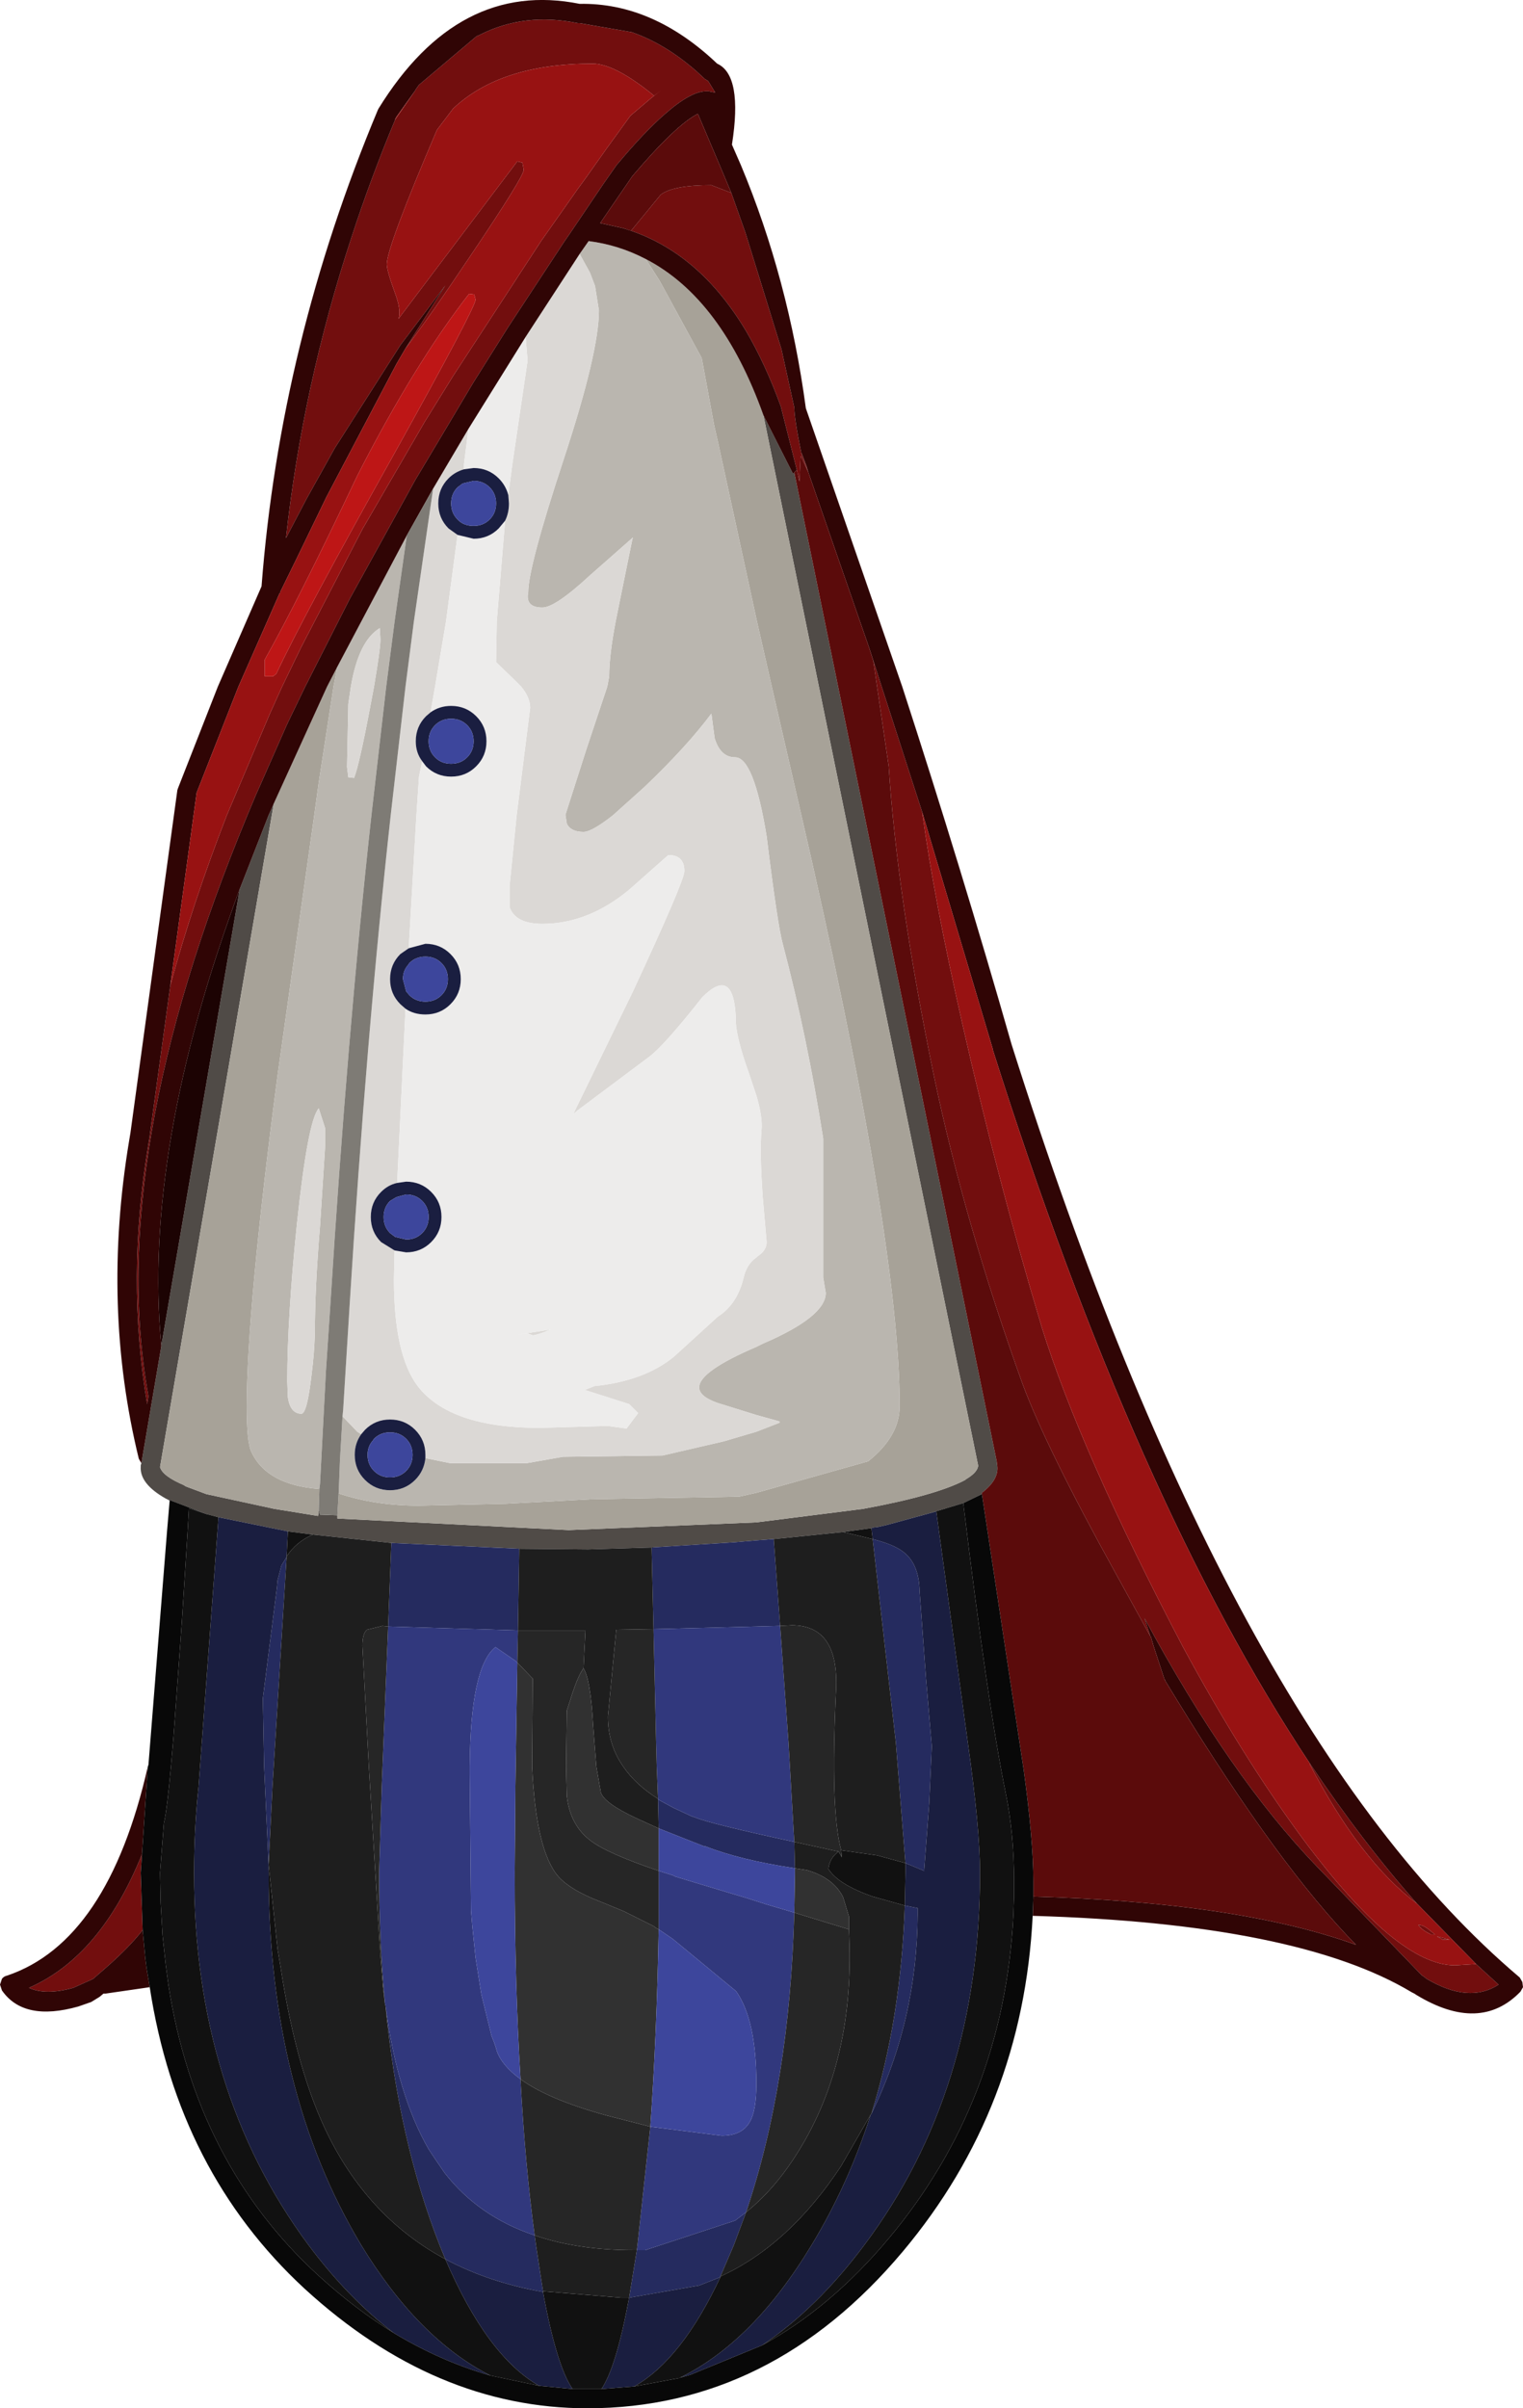 <?xml version="1.0" encoding="UTF-8" standalone="no"?>
<svg xmlns:ffdec="https://www.free-decompiler.com/flash" xmlns:xlink="http://www.w3.org/1999/xlink" ffdec:objectType="shape" height="187.3px" width="118.5px" xmlns="http://www.w3.org/2000/svg">
  <g transform="matrix(1.0, 0.0, 0.0, 1.0, 40.0, 149.7)">
    <path d="M-29.0 -35.9 L-27.45 -45.0 -27.45 -45.05 -21.35 -80.55 -19.1 -86.3 -18.7 -87.2 -27.55 -35.6 Q-27.35 -34.9 -25.7 -34.2 L-25.55 -34.1 -23.95 -33.5 -18.65 -32.35 -15.25 -31.8 -15.2 -32.25 -15.1 -31.9 -13.75 -31.85 -13.75 -31.6 4.25 -30.7 18.85 -31.3 27.15 -32.35 Q32.85 -33.4 35.1 -34.6 L35.15 -34.65 Q36.0 -35.15 36.1 -35.65 L36.1 -35.75 19.4 -117.4 21.7 -112.85 21.8 -112.95 37.55 -36.05 37.6 -35.65 Q37.7 -34.6 36.4 -33.6 L36.4 -33.5 34.95 -32.8 32.3 -32.0 29.0 -31.1 28.35 -30.95 27.95 -30.9 27.8 -30.85 25.6 -30.55 20.2 -30.0 18.85 -29.9 17.1 -29.75 10.7 -29.35 5.75 -29.2 0.4 -29.25 -9.55 -29.7 -15.65 -30.35 -17.6 -30.6 -23.0 -31.7 -23.95 -31.95 -27.1 -33.15 Q-29.15 -34.3 -29.05 -35.65 L-29.05 -35.75 -29.0 -35.9" fill="#504b47" fill-rule="evenodd" stroke="none"/>
    <path d="M-18.7 -87.2 L-14.55 -96.3 -13.75 -97.85 -14.05 -96.3 -15.2 -88.85 -15.55 -86.3 -18.4 -66.1 Q-20.8 -47.85 -20.8 -40.3 -20.8 -37.55 -20.45 -36.8 -19.25 -34.2 -15.15 -33.9 L-15.2 -32.25 -15.25 -31.8 -18.65 -32.35 -23.95 -33.5 -25.55 -34.1 -25.7 -34.2 Q-27.35 -34.9 -27.55 -35.6 L-18.7 -87.2 M10.25 -129.55 Q16.15 -126.5 19.4 -117.4 L36.1 -35.75 36.1 -35.65 Q36.0 -35.15 35.15 -34.65 L35.1 -34.6 Q32.85 -33.4 27.15 -32.35 L18.85 -31.3 4.25 -30.7 -13.75 -31.6 -13.75 -31.85 -13.65 -33.55 Q-10.8 -32.6 -7.4 -32.6 L-0.65 -32.75 6.0 -33.1 17.5 -33.3 18.85 -33.6 27.55 -36.05 Q30.0 -38.0 30.0 -40.35 30.0 -53.3 22.2 -86.95 L20.05 -96.3 18.9 -101.35 15.9 -115.15 15.55 -116.7 14.6 -121.85 11.55 -127.45 11.3 -127.9 10.25 -129.55" fill="#a7a298" fill-rule="evenodd" stroke="none"/>
    <path d="M-13.75 -97.85 L-8.35 -108.05 -9.3 -101.35 -9.95 -96.3 -11.1 -86.3 Q-13.0 -69.05 -14.3 -48.15 L-14.65 -42.9 -14.65 -42.85 -15.1 -34.3 -15.15 -33.9 Q-19.25 -34.2 -20.45 -36.8 -20.8 -37.55 -20.8 -40.3 -20.8 -47.85 -18.4 -66.1 L-15.55 -86.3 -15.2 -88.85 -14.05 -96.3 -13.75 -97.85 M5.1 -129.95 L5.8 -130.95 Q8.15 -130.65 10.25 -129.55 L11.3 -127.9 11.55 -127.45 14.6 -121.85 15.55 -116.7 15.9 -115.15 18.9 -101.35 20.05 -96.3 22.2 -86.95 Q30.0 -53.3 30.0 -40.35 30.0 -38.0 27.55 -36.05 L18.85 -33.6 17.5 -33.3 6.0 -33.1 -0.65 -32.75 -7.4 -32.6 Q-10.8 -32.6 -13.65 -33.55 L-13.55 -36.1 -13.35 -39.55 -12.2 -38.35 -11.9 -38.15 Q-12.4 -37.45 -12.4 -36.55 -12.4 -35.4 -11.6 -34.6 -10.8 -33.8 -9.65 -33.8 -8.5 -33.8 -7.7 -34.6 -7.0 -35.3 -6.9 -36.3 L-4.95 -35.9 0.95 -35.9 3.8 -36.4 11.55 -36.5 16.3 -37.6 18.85 -38.35 20.65 -39.05 20.65 -39.15 18.85 -39.65 15.8 -40.6 Q14.4 -41.1 14.4 -41.8 14.4 -43.05 18.85 -44.95 L19.35 -45.2 Q24.25 -47.3 24.25 -49.15 L24.05 -50.35 24.05 -61.15 Q22.8 -69.1 20.9 -76.3 20.5 -77.75 19.65 -84.65 18.65 -90.8 17.2 -90.8 16.05 -90.8 15.6 -92.3 L15.35 -94.2 Q13.45 -91.65 10.15 -88.5 L7.7 -86.3 Q6.05 -85.0 5.4 -85.0 4.4 -85.0 4.1 -85.65 L4.0 -86.3 4.0 -86.35 5.6 -91.35 7.25 -96.3 7.4 -97.1 Q7.4 -98.75 7.9 -101.35 L8.1 -102.35 9.2 -107.75 9.25 -107.9 5.9 -104.95 Q3.2 -102.45 2.2 -102.45 0.85 -102.45 1.1 -103.65 1.1 -105.6 3.85 -113.95 6.6 -122.3 6.6 -125.55 L6.3 -127.45 5.9 -128.5 5.1 -129.95 M-10.45 -100.85 Q-12.1 -99.85 -12.7 -96.3 L-12.9 -94.95 -13.0 -90.05 -12.9 -89.25 -12.45 -89.2 Q-12.05 -90.2 -11.2 -94.7 L-10.9 -96.3 Q-10.4 -99.25 -10.4 -99.95 L-10.45 -100.85 M-15.2 -63.5 Q-16.05 -62.55 -16.9 -54.5 -17.65 -47.2 -17.65 -42.25 L-17.6 -41.0 Q-17.4 -39.75 -16.55 -39.75 -16.1 -39.75 -15.75 -42.85 -15.55 -44.4 -15.5 -46.05 -15.5 -49.55 -15.1 -54.35 L-14.7 -60.6 -14.7 -61.95 -15.2 -63.5" fill="#bab6af" fill-rule="evenodd" stroke="none"/>
    <path d="M-6.3 -111.7 L-3.55 -116.35 -3.9 -113.6 -3.9 -113.2 Q-4.6 -113.0 -5.1 -112.5 -5.9 -111.7 -5.9 -110.55 -5.9 -109.4 -5.1 -108.6 L-4.4 -108.1 -5.3 -101.35 -6.15 -96.3 -6.5 -94.3 -6.85 -94.0 Q-7.65 -93.2 -7.65 -92.05 -7.65 -91.15 -7.15 -90.5 L-7.4 -89.3 -7.6 -86.3 -8.2 -75.95 -8.85 -75.5 Q-9.65 -74.7 -9.65 -73.55 -9.65 -72.4 -8.85 -71.6 L-8.45 -71.25 -9.1 -57.7 Q-9.8 -57.55 -10.35 -57.0 -11.15 -56.2 -11.15 -55.05 -11.15 -53.9 -10.35 -53.1 L-9.3 -52.45 -9.35 -50.2 Q-9.35 -44.35 -7.5 -41.9 -5.0 -38.65 2.0 -38.65 L7.3 -38.8 8.75 -38.6 9.65 -39.8 8.95 -40.5 5.5 -41.6 6.25 -41.9 Q10.15 -42.3 12.45 -44.2 L15.85 -47.3 Q17.35 -48.25 17.85 -50.3 18.1 -51.4 18.85 -51.9 L18.95 -52.0 Q19.65 -52.45 19.65 -53.1 L19.35 -56.55 Q19.1 -60.05 19.25 -61.8 19.35 -62.8 18.85 -64.5 L18.3 -66.15 Q17.2 -69.2 17.25 -70.5 17.1 -74.6 14.65 -72.15 11.65 -68.35 10.5 -67.5 L4.95 -63.35 4.6 -63.05 9.25 -72.6 Q13.25 -81.2 13.25 -81.95 13.25 -83.2 12.0 -83.2 L8.95 -80.5 Q5.75 -77.85 2.2 -77.85 0.1 -77.85 -0.35 -79.15 L-0.35 -80.8 0.2 -86.3 1.25 -94.65 Q1.25 -95.45 0.55 -96.3 L-0.05 -96.9 -1.4 -98.2 -1.35 -101.35 -0.7 -109.2 Q-0.4 -109.8 -0.4 -110.55 L-0.45 -111.2 -0.15 -113.5 1.05 -121.65 0.9 -123.5 5.1 -129.95 5.9 -128.5 6.3 -127.45 6.6 -125.55 Q6.6 -122.3 3.85 -113.95 1.1 -105.6 1.1 -103.65 0.85 -102.45 2.2 -102.45 3.2 -102.45 5.9 -104.95 L9.25 -107.9 9.2 -107.75 8.1 -102.35 7.9 -101.35 Q7.4 -98.75 7.4 -97.1 L7.25 -96.3 5.6 -91.35 4.0 -86.35 4.0 -86.3 4.1 -85.65 Q4.4 -85.0 5.4 -85.0 6.05 -85.0 7.7 -86.3 L10.15 -88.5 Q13.45 -91.65 15.35 -94.2 L15.6 -92.3 Q16.05 -90.8 17.2 -90.8 18.65 -90.8 19.65 -84.65 20.5 -77.75 20.9 -76.3 22.8 -69.1 24.05 -61.15 L24.05 -50.35 24.25 -49.15 Q24.25 -47.3 19.35 -45.2 L18.85 -44.95 Q14.4 -43.05 14.4 -41.8 14.4 -41.1 15.8 -40.6 L18.85 -39.65 20.65 -39.15 20.65 -39.05 18.85 -38.35 16.3 -37.6 11.55 -36.5 3.8 -36.4 0.95 -35.9 -4.95 -35.9 -6.9 -36.3 -6.9 -36.55 Q-6.9 -37.7 -7.7 -38.5 -8.5 -39.3 -9.65 -39.3 -10.8 -39.3 -11.6 -38.5 L-11.9 -38.15 -12.2 -38.35 -13.35 -39.55 -13.3 -40.05 -12.8 -48.15 Q-11.5 -69.1 -9.6 -86.3 L-8.45 -96.3 -7.8 -101.35 -6.3 -111.7 M1.45 -45.85 L1.05 -46.0 0.3 -45.9 2.85 -46.3 Q1.75 -45.85 1.45 -45.85 M-10.45 -100.85 L-10.4 -99.95 Q-10.4 -99.25 -10.9 -96.3 L-11.2 -94.7 Q-12.05 -90.2 -12.45 -89.2 L-12.9 -89.25 -13.0 -90.05 -12.9 -94.95 -12.7 -96.3 Q-12.1 -99.85 -10.45 -100.85 M-15.2 -63.5 L-14.7 -61.95 -14.7 -60.6 -15.1 -54.35 Q-15.5 -49.55 -15.5 -46.05 -15.55 -44.4 -15.75 -42.85 -16.1 -39.75 -16.55 -39.75 -17.4 -39.75 -17.6 -41.0 L-17.65 -42.25 Q-17.65 -47.2 -16.9 -54.5 -16.05 -62.55 -15.2 -63.5" fill="#dbd8d5" fill-rule="evenodd" stroke="none"/>
    <path d="M-3.55 -116.35 L0.9 -123.5 1.05 -121.65 -0.15 -113.5 -0.45 -111.2 Q-0.65 -111.95 -1.2 -112.5 -2.0 -113.3 -3.15 -113.3 L-3.9 -113.2 -3.9 -113.6 -3.55 -116.35 M-0.7 -109.2 L-1.35 -101.35 -1.4 -98.2 -0.05 -96.9 0.55 -96.3 Q1.25 -95.45 1.25 -94.65 L0.2 -86.3 -0.35 -80.8 -0.35 -79.15 Q0.1 -77.85 2.2 -77.85 5.75 -77.85 8.95 -80.5 L12.0 -83.2 Q13.25 -83.2 13.25 -81.95 13.25 -81.2 9.25 -72.6 L4.6 -63.05 4.95 -63.35 10.5 -67.5 Q11.65 -68.35 14.65 -72.15 17.1 -74.6 17.25 -70.5 17.2 -69.2 18.3 -66.15 L18.85 -64.5 Q19.35 -62.8 19.25 -61.8 19.1 -60.05 19.35 -56.55 L19.65 -53.1 Q19.65 -52.45 18.95 -52.0 L18.85 -51.9 Q18.1 -51.4 17.85 -50.3 17.35 -48.25 15.85 -47.3 L12.45 -44.2 Q10.15 -42.3 6.25 -41.9 L5.5 -41.6 8.95 -40.5 9.65 -39.8 8.75 -38.6 7.3 -38.8 2.0 -38.65 Q-5.0 -38.65 -7.5 -41.9 -9.35 -44.35 -9.35 -50.2 L-9.3 -52.45 -8.4 -52.3 Q-7.25 -52.3 -6.45 -53.1 -5.65 -53.9 -5.65 -55.05 -5.65 -56.2 -6.45 -57.0 -7.25 -57.8 -8.4 -57.8 L-9.1 -57.7 -8.45 -71.25 Q-7.8 -70.8 -6.9 -70.8 -5.75 -70.8 -4.95 -71.6 -4.15 -72.4 -4.15 -73.55 -4.15 -74.7 -4.95 -75.5 -5.75 -76.3 -6.9 -76.3 L-8.2 -75.95 -7.6 -86.3 -7.4 -89.3 -7.15 -90.5 -6.85 -90.1 Q-6.05 -89.3 -4.9 -89.3 -3.75 -89.3 -2.95 -90.1 -2.15 -90.9 -2.15 -92.05 -2.15 -93.2 -2.95 -94.0 -3.75 -94.8 -4.9 -94.8 -5.8 -94.8 -6.5 -94.3 L-6.15 -96.3 -5.3 -101.35 -4.4 -108.1 -3.15 -107.8 Q-2.0 -107.8 -1.2 -108.6 L-0.7 -109.2 M1.45 -45.85 Q1.75 -45.85 2.85 -46.3 L0.3 -45.9 1.05 -46.0 1.45 -45.85" fill="#edeceb" fill-rule="evenodd" stroke="none"/>
    <path d="M-7.7 -142.65 L-7.65 -142.75 -7.4 -143.1 -2.9 -146.9 -2.75 -146.95 -2.65 -147.0 Q0.8 -148.75 4.95 -147.9 L5.1 -147.9 9.15 -147.2 Q11.75 -146.3 14.2 -144.15 L14.85 -143.55 15.1 -143.4 15.65 -142.5 15.15 -142.6 15.0 -142.6 Q13.8 -142.65 11.7 -140.8 10.1 -139.4 8.05 -136.95 L8.0 -136.9 6.95 -135.4 4.35 -131.55 3.9 -130.9 -0.5 -124.2 -3.2 -119.9 -5.55 -115.95 -7.7 -112.35 -12.8 -103.1 -16.25 -96.3 -17.65 -93.4 -20.1 -87.85 -20.75 -86.3 Q-31.8 -59.65 -28.45 -41.1 L-28.55 -40.5 Q-30.2 -50.3 -28.45 -60.75 L-28.35 -61.35 -28.35 -61.4 -26.75 -73.05 Q-25.0 -79.5 -22.35 -86.3 L-19.0 -94.2 -18.05 -96.3 -16.6 -99.3 -11.8 -108.55 -6.95 -116.9 -4.75 -120.45 2.1 -130.95 4.95 -135.0 5.5 -135.75 7.2 -138.15 8.65 -140.15 9.05 -140.7 10.7 -142.1 11.4 -142.65 10.9 -142.25 10.4 -142.65 Q7.7 -144.75 6.1 -144.75 -1.05 -144.75 -4.75 -141.25 L-6.0 -139.6 Q-9.9 -130.5 -9.9 -129.15 -9.9 -128.65 -9.3 -127.0 -8.75 -125.55 -9.0 -124.9 L0.25 -137.15 0.65 -137.05 0.75 -136.5 Q0.75 -135.95 -3.4 -129.8 -6.65 -124.95 -8.45 -122.6 L-5.35 -127.5 -8.85 -122.85 -13.95 -114.85 -16.15 -110.9 -17.75 -107.85 Q-16.45 -119.7 -12.65 -131.25 -11.15 -135.85 -9.25 -140.4 L-7.7 -142.65 M22.0 -113.15 L20.75 -118.1 Q19.55 -121.4 18.05 -123.95 14.35 -130.15 8.65 -131.9 L9.1 -131.75 11.4 -134.55 Q12.35 -135.3 15.35 -135.3 L16.25 -134.95 16.9 -134.7 18.0 -131.6 20.8 -122.55 21.8 -118.0 Q21.8 -117.15 22.35 -114.45 L22.9 -112.95 22.3 -114.25 22.2 -112.25 22.0 -113.15 M27.65 -99.25 L28.6 -96.3 31.75 -86.55 Q32.7 -79.65 34.85 -70.2 37.6 -58.0 41.05 -46.5 44.05 -36.85 52.05 -21.6 56.7 -13.0 61.4 -6.65 68.7 3.15 73.2 3.15 L74.85 3.05 76.6 4.65 Q74.3 6.15 71.0 4.2 L70.75 4.0 70.65 3.95 62.45 -4.55 Q55.65 -11.6 49.05 -23.85 L49.5 -22.45 46.8 -27.35 Q41.4 -37.1 39.55 -42.1 35.05 -54.6 32.65 -66.1 29.8 -79.95 29.15 -90.1 L27.95 -98.3 27.65 -99.25 M61.95 -12.5 Q66.0 -6.45 70.25 -1.65 65.85 -4.95 61.9 -12.5 L61.95 -12.5 M-28.95 -5.5 L-29.05 -4.05 -28.9 0.4 Q-30.0 1.85 -32.35 3.85 L-32.75 4.2 -32.85 4.25 -34.3 4.9 Q-36.45 5.5 -37.75 4.9 -32.15 2.45 -28.95 -5.5 M72.25 1.15 L71.8 0.9 72.8 1.15 72.25 1.15 M70.35 0.0 Q70.7 0.0 71.15 0.35 L71.65 0.75 71.35 0.75 Q70.6 0.4 70.35 0.0" fill="#720e0e" fill-rule="evenodd" stroke="none"/>
    <path d="M-26.75 -73.05 L-28.35 -61.4 -28.35 -61.35 -28.45 -60.75 Q-30.2 -50.3 -28.55 -40.5 L-28.45 -41.1 Q-31.8 -59.65 -20.75 -86.3 L-20.1 -87.85 -17.65 -93.4 -16.25 -96.3 -12.8 -103.1 -7.7 -112.35 -5.55 -115.95 -3.2 -119.9 -0.5 -124.2 3.9 -130.9 4.35 -131.55 6.95 -135.4 8.0 -136.9 8.05 -136.95 Q10.1 -139.4 11.7 -140.8 13.8 -142.65 15.0 -142.6 L15.15 -142.6 15.65 -142.5 15.1 -143.4 14.85 -143.55 14.2 -144.15 Q11.75 -146.3 9.15 -147.2 L5.1 -147.9 4.95 -147.9 Q0.8 -148.75 -2.65 -147.0 L-2.75 -146.95 -2.9 -146.9 -7.4 -143.1 -7.65 -142.75 -7.7 -142.65 -9.2 -140.55 -9.2 -140.5 -9.25 -140.45 -9.25 -140.4 Q-11.15 -135.85 -12.65 -131.25 -16.45 -119.7 -17.75 -107.85 L-16.15 -110.9 -13.95 -114.85 -8.85 -122.85 -5.35 -127.5 -8.45 -122.6 -9.15 -121.4 -14.6 -111.05 -16.95 -106.2 -18.2 -103.65 -18.2 -103.55 -18.25 -103.55 -21.45 -96.3 -24.7 -88.05 -26.75 -73.05 M-29.0 -35.9 L-29.2 -36.25 Q-32.1 -48.1 -29.95 -61.0 L-29.85 -61.6 -26.2 -88.25 -26.15 -88.4 -23.05 -96.3 -19.65 -104.1 Q-18.2 -123.0 -10.6 -141.15 L-10.55 -141.25 Q-4.35 -151.3 5.1 -149.4 10.8 -149.5 15.8 -144.75 17.8 -143.85 16.95 -138.45 L17.65 -136.85 Q21.35 -128.0 22.7 -117.95 L30.2 -96.3 Q34.8 -82.15 38.7 -68.5 55.6 -15.05 78.25 4.1 L78.45 4.45 78.5 4.85 78.3 5.2 Q75.15 8.45 70.2 5.45 L70.05 5.35 69.85 5.25 Q60.95 -0.1 40.35 -0.7 L40.4 -2.2 Q56.35 -1.75 65.5 1.55 59.55 -4.5 51.6 -17.45 L50.65 -19.0 50.65 -19.05 50.6 -19.1 49.75 -21.7 49.55 -22.4 49.5 -22.45 49.05 -23.85 Q55.65 -11.6 62.45 -4.55 L70.65 3.95 70.75 4.0 71.0 4.2 Q74.3 6.15 76.6 4.65 L74.85 3.05 70.25 -1.65 Q66.0 -6.45 61.95 -12.5 48.35 -32.95 37.25 -68.05 L37.25 -68.1 31.75 -86.55 28.6 -96.3 27.65 -99.25 22.9 -112.95 22.75 -113.45 22.35 -114.5 22.35 -114.45 Q21.8 -117.15 21.8 -118.0 L20.8 -122.55 18.0 -131.6 16.9 -134.7 16.25 -136.25 14.3 -140.85 Q12.6 -140.0 9.2 -136.0 L6.7 -132.35 8.5 -131.95 8.65 -131.9 Q14.35 -130.15 18.05 -123.95 19.55 -121.4 20.75 -118.1 L22.0 -113.15 21.8 -112.95 21.7 -112.85 19.4 -117.4 Q16.15 -126.5 10.25 -129.55 8.15 -130.65 5.8 -130.95 L5.1 -129.95 0.9 -123.5 -3.55 -116.35 -6.3 -111.7 -8.35 -108.05 -13.75 -97.85 -14.55 -96.3 -18.7 -87.2 -19.1 -86.3 -21.35 -80.55 Q-28.9 -60.25 -27.45 -45.05 L-27.45 -45.0 -29.0 -35.9 M-28.35 4.85 L-31.8 5.35 -31.95 5.35 -32.25 5.6 -32.9 6.0 -33.9 6.35 Q-38.15 7.55 -39.85 5.1 L-40.0 4.65 -39.85 4.2 Q-39.7 4.0 -39.45 3.95 -31.6 1.3 -28.5 -12.3 L-28.45 -12.45 -28.5 -12.3 -28.95 -5.5 Q-32.15 2.45 -37.75 4.9 -36.45 5.5 -34.3 4.9 L-32.85 4.25 -32.75 4.2 -32.35 3.85 Q-30.0 1.85 -28.9 0.4 L-28.7 2.55 -28.6 3.35 -28.35 4.85" fill="#300505" fill-rule="evenodd" stroke="none"/>
    <path d="M-26.75 -73.05 L-24.7 -88.05 -21.45 -96.3 -18.25 -103.55 -18.2 -103.55 -18.2 -103.65 -16.95 -106.2 -14.6 -111.05 -9.15 -121.4 -8.45 -122.6 Q-6.65 -124.95 -3.4 -129.8 0.75 -135.95 0.75 -136.5 L0.65 -137.05 0.25 -137.15 -9.0 -124.9 Q-8.75 -125.55 -9.3 -127.0 -9.9 -128.65 -9.9 -129.15 -9.9 -130.5 -6.0 -139.6 L-4.75 -141.25 Q-1.05 -144.75 6.1 -144.75 7.7 -144.75 10.4 -142.65 L10.9 -142.25 11.4 -142.65 10.7 -142.1 9.05 -140.7 8.65 -140.15 7.2 -138.15 5.5 -135.75 4.95 -135.0 2.1 -130.95 -4.75 -120.45 -6.95 -116.9 -11.8 -108.55 -16.6 -99.3 -18.05 -96.3 -19.0 -94.2 -22.35 -86.3 Q-25.0 -79.5 -26.75 -73.05 M-9.25 -140.4 L-9.25 -140.45 -9.2 -140.5 -9.2 -140.55 -7.7 -142.65 -9.25 -140.4 M31.75 -86.55 L37.25 -68.1 37.25 -68.05 Q48.35 -32.95 61.95 -12.5 L61.9 -12.5 Q65.85 -4.95 70.25 -1.65 L74.85 3.05 73.2 3.15 Q68.7 3.15 61.4 -6.65 56.7 -13.0 52.05 -21.6 44.05 -36.85 41.05 -46.5 37.6 -58.0 34.85 -70.2 32.7 -79.65 31.75 -86.55 M-3.5 -126.85 Q-7.75 -121.4 -12.2 -112.7 -16.8 -103.0 -19.4 -98.4 L-19.4 -97.1 -18.75 -97.1 -18.5 -97.3 Q-16.45 -101.7 -9.25 -114.55 -3.0 -125.8 -3.0 -126.4 L-3.1 -126.8 -3.5 -126.85 M70.35 0.0 Q70.6 0.4 71.35 0.75 L71.65 0.75 71.15 0.35 Q70.7 0.0 70.35 0.0 M72.25 1.15 L72.8 1.15 71.8 0.9 72.25 1.15" fill="#981212" fill-rule="evenodd" stroke="none"/>
    <path d="M-8.35 -108.05 L-6.3 -111.7 -7.8 -101.35 -8.45 -96.3 -9.6 -86.3 Q-11.5 -69.1 -12.8 -48.15 L-13.3 -40.05 -13.35 -39.55 -13.55 -36.1 -13.65 -33.55 -13.75 -31.85 -15.1 -31.9 -15.2 -32.25 -15.15 -33.9 -15.1 -34.3 -14.65 -42.85 -14.65 -42.9 -14.3 -48.15 Q-13.0 -69.05 -11.1 -86.3 L-9.95 -96.3 -9.3 -101.35 -8.35 -108.05" fill="#7e7b75" fill-rule="evenodd" stroke="none"/>
    <path d="M-27.45 -45.05 Q-28.9 -60.25 -21.35 -80.55 L-27.45 -45.05" fill="#1c0303" fill-rule="evenodd" stroke="none"/>
    <path d="M21.8 -112.95 L22.0 -113.15 22.2 -112.25 22.3 -114.25 22.9 -112.95 27.65 -99.25 27.95 -98.3 29.15 -90.1 Q29.8 -79.95 32.65 -66.1 35.05 -54.6 39.55 -42.1 41.4 -37.1 46.8 -27.35 L49.5 -22.45 49.55 -22.4 49.75 -21.7 50.6 -19.1 50.65 -19.05 50.65 -19.0 51.6 -17.45 Q59.55 -4.5 65.5 1.55 56.35 -1.75 40.4 -2.2 L40.4 -3.4 Q40.4 -6.55 39.65 -12.05 L36.4 -33.5 36.4 -33.6 Q37.7 -34.6 37.6 -35.65 L37.55 -36.05 21.8 -112.95 M8.65 -131.9 L8.5 -131.95 6.7 -132.35 9.2 -136.0 Q12.6 -140.0 14.3 -140.85 L16.25 -136.25 16.9 -134.7 16.25 -134.95 15.35 -135.3 Q12.35 -135.3 11.4 -134.55 L9.1 -131.75 8.65 -131.9 M22.35 -114.45 L22.35 -114.5 22.75 -113.45 22.9 -112.95 22.35 -114.45" fill="#5b0b0b" fill-rule="evenodd" stroke="none"/>
    <path d="M27.9 -30.0 Q29.45 -29.6 30.15 -29.1 31.5 -28.2 31.55 -25.95 L32.05 -19.15 32.5 -13.9 32.3 -9.45 31.9 -4.2 30.45 -4.8 29.7 -14.2 27.9 -30.0 M20.2 -30.0 L20.7 -23.25 18.85 -23.2 10.85 -23.0 10.7 -29.35 17.1 -29.75 18.85 -29.9 20.2 -30.0 M11.2 -9.75 L12.4 -9.1 13.8 -8.45 14.1 -8.35 Q15.3 -7.85 21.8 -6.45 L21.85 -4.4 Q17.55 -5.05 14.9 -6.1 L14.8 -6.1 11.25 -7.5 11.2 -9.75 M18.05 22.35 L17.1 24.9 16.05 27.35 16.05 27.4 14.4 28.05 8.95 29.0 9.55 25.3 9.7 25.3 10.2 25.3 17.2 23.0 18.05 22.35 M27.8 14.7 Q30.1 7.3 30.4 -1.5 L31.4 -1.3 31.4 -0.8 Q31.35 7.45 27.8 14.7 M0.4 -29.25 L0.3 -22.9 -9.8 -23.2 -9.55 -29.7 0.4 -29.25 M-19.1 -4.65 L-19.45 -12.3 -19.55 -17.6 -18.45 -26.25 -18.4 -26.8 -18.1 -27.95 -17.7 -28.6 -18.8 -10.75 -19.1 -4.65 M-5.35 26.0 L-5.8 24.9 Q-9.0 16.75 -10.0 6.3 -9.1 13.2 -6.65 17.45 L-6.35 17.9 -6.05 18.35 -5.4 19.3 Q-2.75 22.7 1.6 24.15 L1.7 24.9 2.25 28.5 2.25 28.55 Q-2.0 27.8 -5.35 26.0" fill="#252b5f" fill-rule="evenodd" stroke="none"/>
    <path d="M-0.45 -111.2 L-0.4 -110.55 Q-0.4 -109.8 -0.7 -109.2 L-1.2 -108.6 Q-2.0 -107.8 -3.15 -107.8 L-4.4 -108.1 -5.1 -108.6 Q-5.9 -109.4 -5.9 -110.55 -5.9 -111.7 -5.1 -112.5 -4.6 -113.0 -3.9 -113.2 L-3.15 -113.3 Q-2.0 -113.3 -1.2 -112.5 -0.65 -111.95 -0.45 -111.2 M-9.3 -52.45 L-10.35 -53.1 Q-11.15 -53.9 -11.15 -55.05 -11.15 -56.2 -10.35 -57.0 -9.8 -57.55 -9.1 -57.7 L-8.4 -57.8 Q-7.25 -57.8 -6.45 -57.0 -5.65 -56.2 -5.65 -55.05 -5.65 -53.9 -6.45 -53.1 -7.25 -52.3 -8.4 -52.3 L-9.3 -52.45 M-8.45 -71.25 L-8.85 -71.6 Q-9.65 -72.4 -9.65 -73.55 -9.65 -74.7 -8.85 -75.5 L-8.2 -75.95 -6.9 -76.3 Q-5.75 -76.3 -4.95 -75.5 -4.15 -74.7 -4.15 -73.55 -4.15 -72.4 -4.95 -71.6 -5.75 -70.8 -6.9 -70.8 -7.8 -70.8 -8.45 -71.25 M-7.15 -90.5 Q-7.65 -91.15 -7.65 -92.05 -7.65 -93.2 -6.85 -94.0 L-6.5 -94.3 Q-5.8 -94.8 -4.9 -94.8 -3.75 -94.8 -2.95 -94.0 -2.15 -93.2 -2.15 -92.05 -2.15 -90.9 -2.95 -90.1 -3.75 -89.3 -4.9 -89.3 -6.05 -89.3 -6.85 -90.1 L-7.15 -90.5 M30.45 -4.8 L31.9 -4.2 32.3 -9.45 32.5 -13.9 32.05 -19.15 31.55 -25.95 Q31.5 -28.2 30.15 -29.1 29.45 -29.6 27.9 -30.0 L27.8 -30.85 27.95 -30.9 28.35 -30.95 29.0 -31.1 32.3 -32.0 32.85 -32.15 35.3 -14.2 Q36.25 -7.5 36.25 -4.05 36.25 12.9 27.25 24.9 23.6 29.8 19.3 32.7 L13.7 35.0 12.8 35.25 12.85 35.25 Q18.6 32.45 23.15 24.9 26.0 20.2 27.75 14.75 L27.8 14.7 Q31.35 7.45 31.4 -0.8 L31.4 -1.3 30.4 -1.5 30.45 -4.05 30.45 -4.8 M-1.4 -110.55 Q-1.4 -111.3 -1.9 -111.8 -2.4 -112.3 -3.15 -112.3 L-4.0 -112.1 -4.4 -111.8 Q-4.9 -111.3 -4.9 -110.55 -4.9 -109.8 -4.4 -109.3 L-4.3 -109.2 Q-3.85 -108.8 -3.15 -108.8 -2.4 -108.8 -1.9 -109.3 -1.4 -109.8 -1.4 -110.55 M-3.15 -92.05 Q-3.15 -92.8 -3.65 -93.3 -4.15 -93.8 -4.9 -93.8 -5.65 -93.8 -6.15 -93.3 -6.65 -92.8 -6.65 -92.05 -6.65 -91.3 -6.15 -90.8 -5.65 -90.3 -4.9 -90.3 -4.15 -90.3 -3.65 -90.8 -3.15 -91.3 -3.15 -92.05 M-5.15 -73.55 Q-5.15 -74.3 -5.65 -74.8 -6.15 -75.3 -6.9 -75.3 -7.65 -75.3 -8.15 -74.8 L-8.25 -74.65 Q-8.65 -74.2 -8.65 -73.55 L-8.4 -72.6 -8.15 -72.3 Q-7.65 -71.8 -6.9 -71.8 -6.15 -71.8 -5.65 -72.3 -5.15 -72.8 -5.15 -73.55 M-6.65 -55.05 Q-6.65 -55.8 -7.15 -56.3 -7.65 -56.8 -8.4 -56.8 L-9.15 -56.6 -9.65 -56.3 Q-10.15 -55.8 -10.15 -55.05 -10.15 -54.3 -9.65 -53.8 L-9.25 -53.5 -8.4 -53.3 Q-7.65 -53.3 -7.15 -53.8 -6.65 -54.3 -6.65 -55.05 M-11.9 -38.15 L-11.6 -38.5 Q-10.8 -39.3 -9.65 -39.3 -8.5 -39.3 -7.7 -38.5 -6.9 -37.7 -6.9 -36.55 L-6.9 -36.3 Q-7.0 -35.3 -7.7 -34.6 -8.5 -33.8 -9.65 -33.8 -10.8 -33.8 -11.6 -34.6 -12.4 -35.4 -12.4 -36.55 -12.4 -37.45 -11.9 -38.15 M-7.9 -36.55 Q-7.9 -37.3 -8.4 -37.8 -8.9 -38.3 -9.65 -38.3 -10.4 -38.3 -10.9 -37.8 L-11.0 -37.65 Q-11.4 -37.2 -11.4 -36.55 -11.4 -35.8 -10.9 -35.3 -10.4 -34.8 -9.65 -34.8 -8.9 -34.8 -8.4 -35.3 -7.9 -35.8 -7.9 -36.55 M-17.7 -28.6 L-18.1 -27.95 -18.4 -26.8 -18.45 -26.25 -19.55 -17.6 -19.45 -12.3 -19.1 -4.65 -19.1 -4.05 Q-19.1 12.9 -11.9 24.9 -7.45 32.2 -1.85 35.05 -5.7 33.95 -9.35 31.75 -12.9 29.05 -16.0 24.9 -24.9 12.9 -24.9 -4.05 -24.9 -7.5 -24.55 -10.75 L-23.0 -31.7 -17.6 -30.6 -17.7 -28.6 M-5.35 26.0 Q-2.0 27.8 2.25 28.55 3.3 34.3 4.55 36.1 L1.95 35.85 Q-2.1 33.55 -5.35 26.0 M16.05 27.4 Q13.05 33.8 9.35 35.9 L6.8 36.1 Q7.95 34.4 8.95 29.0 L14.4 28.05 16.05 27.4" fill="#1a1e40" fill-rule="evenodd" stroke="none"/>
    <path d="M25.45 -5.8 L28.25 -5.4 30.45 -4.8 30.45 -4.05 30.4 -1.5 27.9 -2.2 Q25.2 -3.15 24.45 -4.35 24.55 -5.2 25.25 -5.7 L25.5 -5.25 25.45 -5.8 M25.6 -30.55 L27.8 -30.85 27.9 -30.0 25.6 -30.55 M32.3 -32.0 L34.95 -32.8 Q36.85 -17.1 38.25 -10.25 38.9 -7.1 38.9 -3.45 L38.9 -2.25 38.85 -0.75 Q38.1 13.75 29.1 24.45 24.6 29.8 19.3 32.7 23.6 29.8 27.25 24.9 36.25 12.9 36.25 -4.05 36.25 -7.5 35.3 -14.2 L32.85 -32.15 32.3 -32.0 M16.05 27.35 Q21.4 24.9 25.45 18.75 L27.75 14.75 Q26.0 20.2 23.15 24.9 18.6 32.45 12.85 35.25 L9.35 35.9 Q13.05 33.8 16.05 27.4 L16.05 27.35 M-15.65 -30.35 Q-16.95 -29.8 -17.7 -28.65 L-17.7 -28.6 -17.6 -30.6 -15.65 -30.35 M-23.95 -31.95 L-23.0 -31.7 -24.55 -10.75 Q-24.9 -7.5 -24.9 -4.05 -24.9 12.9 -16.0 24.9 -12.9 29.05 -9.35 31.75 -12.35 29.9 -15.25 27.25 -24.75 18.55 -26.9 4.65 L-27.1 3.15 -27.35 0.85 -27.5 -1.7 -27.55 -4.05 -27.25 -7.9 Q-27.0 -8.95 -26.7 -12.3 L-26.5 -14.6 -25.85 -23.55 -25.4 -30.65 -25.3 -32.4 -23.95 -31.95 M-1.85 35.05 Q-7.45 32.2 -11.9 24.9 -19.1 12.9 -19.1 -4.05 L-19.1 -4.65 -18.4 1.9 -18.15 3.4 Q-16.9 11.55 -14.4 16.5 -11.2 22.85 -5.35 26.0 -2.1 33.55 1.95 35.85 L-1.85 35.05 M2.25 28.55 L2.25 28.5 8.35 29.0 8.95 29.0 Q7.95 34.4 6.8 36.1 L5.7 36.1 4.55 36.1 Q3.3 34.3 2.25 28.55" fill="#111111" fill-rule="evenodd" stroke="none"/>
    <path d="M27.9 -30.0 L29.7 -14.2 30.45 -4.8 28.25 -5.4 25.45 -5.8 Q24.6 -8.85 25.05 -18.25 25.3 -23.3 21.6 -23.3 L20.7 -23.25 20.2 -30.0 25.6 -30.55 27.9 -30.0 M25.25 -5.7 Q24.55 -5.2 24.45 -4.35 25.2 -3.15 27.9 -2.2 L30.4 -1.5 Q30.1 7.3 27.8 14.7 L27.75 14.75 25.45 18.75 Q21.4 24.9 16.05 27.35 L17.1 24.9 18.05 22.35 Q20.3 20.55 22.1 17.65 26.6 10.45 26.05 0.35 L26.05 -0.65 25.6 -2.15 Q24.85 -3.65 22.8 -4.25 L21.85 -4.4 21.8 -6.45 25.25 -5.7 M0.4 -29.25 L5.75 -29.2 10.7 -29.35 10.85 -23.0 7.95 -22.95 7.3 -16.2 Q7.3 -14.0 8.5 -12.3 9.45 -10.9 11.2 -9.8 L11.2 -9.75 11.25 -7.5 9.6 -8.25 Q7.0 -9.45 6.75 -10.3 L6.4 -12.3 6.15 -15.5 Q5.95 -19.1 5.4 -19.95 L5.55 -22.9 0.3 -22.9 0.4 -29.25 M-9.55 -29.7 L-9.8 -23.2 -10.25 -23.25 -11.45 -22.95 Q-11.8 -22.65 -11.8 -21.7 L-11.3 -12.3 -10.5 0.9 -10.4 2.4 -10.2 4.8 -10.05 6.1 -10.0 6.3 Q-9.0 16.75 -5.8 24.9 L-5.35 26.0 Q-11.2 22.85 -14.4 16.5 -16.9 11.55 -18.15 3.4 L-18.4 1.9 -19.1 -4.65 -18.8 -10.75 -17.7 -28.6 -17.7 -28.65 Q-16.95 -29.8 -15.65 -30.35 L-9.55 -29.7 M2.25 28.5 L1.7 24.9 1.6 24.15 Q4.95 25.3 9.3 25.3 L9.55 25.3 8.95 29.0 8.35 29.0 2.25 28.5" fill="#1e1e1e" fill-rule="evenodd" stroke="none"/>
    <path d="M40.4 -2.2 L40.35 -0.7 Q39.6 14.25 30.25 25.4 20.0 37.6 5.7 37.6 -6.15 37.6 -16.3 28.3 -26.15 19.2 -28.35 4.85 L-28.6 3.35 -28.7 2.55 -28.9 0.4 -29.05 -4.05 -28.95 -5.5 -28.5 -12.3 -28.45 -12.45 -27.0 -30.65 -26.8 -33.0 -27.1 -33.15 -23.95 -31.95 -25.3 -32.4 -25.4 -30.65 -25.85 -23.55 -26.5 -14.6 -26.7 -12.3 Q-27.0 -8.95 -27.25 -7.9 L-27.55 -4.05 -27.5 -1.7 -27.35 0.85 -27.1 3.15 -26.9 4.65 Q-24.75 18.55 -15.25 27.25 -12.35 29.9 -9.35 31.75 -5.7 33.95 -1.85 35.05 L1.95 35.85 4.55 36.1 5.7 36.1 6.8 36.1 9.35 35.9 12.85 35.25 12.8 35.25 13.7 35.0 19.3 32.7 Q24.6 29.8 29.1 24.45 38.1 13.75 38.85 -0.75 L38.9 -2.25 38.9 -3.45 Q38.9 -7.1 38.25 -10.25 36.85 -17.1 34.95 -32.8 L36.4 -33.5 39.65 -12.05 Q40.4 -6.55 40.4 -3.4 L40.4 -2.2" fill="#080808" fill-rule="evenodd" stroke="none"/>
    <path d="M10.85 -23.0 L18.85 -23.2 20.7 -23.25 21.35 -14.2 21.8 -6.45 Q15.3 -7.85 14.1 -8.35 L13.8 -8.45 12.4 -9.1 11.2 -9.75 11.2 -9.8 11.1 -12.3 11.05 -14.2 10.85 -23.0 M0.3 -22.9 L0.25 -20.4 0.15 -20.5 -1.45 -21.6 Q-3.4 -20.05 -3.45 -12.3 L-3.45 -11.75 -3.35 -1.1 -3.25 0.1 -3.2 0.6 -3.0 2.55 -2.55 5.4 -1.75 8.65 -1.65 8.9 -1.55 9.15 -1.5 9.3 -1.4 9.6 -1.35 9.8 Q-0.95 10.95 0.5 12.0 0.85 18.6 1.6 24.15 -2.75 22.7 -5.4 19.3 L-6.05 18.35 -6.35 17.9 -6.65 17.45 Q-9.1 13.2 -10.0 6.3 L-10.05 6.1 Q-10.5 1.25 -10.5 -4.05 L-10.3 -10.75 -9.8 -23.2 0.3 -22.9 M11.25 0.35 L11.25 -4.05 11.25 -4.2 12.35 -3.85 12.55 -3.75 14.2 -3.25 18.2 -2.05 19.6 -1.6 21.8 -0.95 Q21.45 12.3 18.05 22.35 L17.2 23.0 10.2 25.3 9.7 25.3 9.55 25.3 9.6 24.9 10.6 15.7 16.15 16.4 Q17.75 16.4 18.35 15.3 18.85 14.45 18.85 12.35 18.85 7.45 17.3 5.2 L17.2 5.1 12.35 1.1 11.25 0.35" fill="#31387d" fill-rule="evenodd" stroke="none"/>
    <path d="M25.45 -5.8 L25.5 -5.25 25.25 -5.7 21.8 -6.45 21.35 -14.2 20.7 -23.25 21.6 -23.3 Q25.3 -23.3 25.05 -18.25 24.6 -8.85 25.45 -5.8 M10.85 -23.0 L11.05 -14.2 11.1 -12.3 11.2 -9.8 Q9.45 -10.9 8.5 -12.3 7.3 -14.0 7.3 -16.2 L7.95 -22.95 10.85 -23.0 M26.05 0.35 Q26.6 10.45 22.1 17.65 20.3 20.55 18.05 22.35 21.45 12.3 21.8 -0.95 L23.1 -0.55 26.05 0.35 M0.3 -22.9 L5.55 -22.9 5.4 -19.95 Q5.0 -19.4 4.55 -18.05 L4.1 -16.65 4.05 -12.3 4.1 -10.05 Q4.35 -7.75 5.95 -6.55 7.25 -5.55 11.25 -4.2 L11.25 -4.05 11.25 0.35 11.05 0.25 10.85 0.1 8.55 -1.05 6.6 -1.85 Q4.4 -2.7 3.45 -3.75 1.7 -5.75 1.4 -12.3 L1.45 -19.15 0.25 -20.4 0.3 -22.9 M-10.05 6.1 L-10.2 4.8 -10.4 2.4 -10.5 0.9 -11.3 -12.3 -11.8 -21.7 Q-11.8 -22.65 -11.45 -22.95 L-10.25 -23.25 -9.8 -23.2 -10.3 -10.75 -10.5 -4.05 Q-10.5 1.25 -10.05 6.1 M1.6 24.15 Q0.85 18.6 0.5 12.0 2.6 13.55 7.1 14.8 L10.6 15.7 9.6 24.9 9.55 25.3 9.3 25.3 Q4.95 25.3 1.6 24.15" fill="#262626" fill-rule="evenodd" stroke="none"/>
    <path d="M21.85 -4.4 L22.8 -4.25 Q24.85 -3.65 25.6 -2.15 L26.05 -0.65 26.05 0.35 23.1 -0.55 21.8 -0.95 21.85 -4.05 21.85 -4.4 M0.25 -20.4 L1.45 -19.15 1.4 -12.3 Q1.7 -5.75 3.45 -3.75 4.4 -2.7 6.6 -1.85 L8.55 -1.05 10.85 0.1 11.05 0.25 11.25 0.35 Q11.1 8.65 10.6 15.7 L7.1 14.8 Q2.6 13.55 0.5 12.0 0.05 4.65 0.05 -4.05 L0.1 -10.75 0.25 -20.4 M11.25 -4.2 Q7.25 -5.55 5.95 -6.55 4.35 -7.75 4.1 -10.05 L4.05 -12.3 4.1 -16.65 4.55 -18.05 Q5.0 -19.4 5.4 -19.95 5.95 -19.1 6.15 -15.5 L6.4 -12.3 6.75 -10.3 Q7.0 -9.45 9.6 -8.25 L11.25 -7.5 11.25 -4.2" fill="#313131" fill-rule="evenodd" stroke="none"/>
    <path d="M0.5 12.0 Q-0.95 10.95 -1.35 9.8 L-1.4 9.6 -1.5 9.3 -1.55 9.15 -1.65 8.9 -1.75 8.65 -2.55 5.4 -3.0 2.55 -3.2 0.6 -3.25 0.1 -3.35 -1.1 -3.45 -11.75 -3.45 -12.3 Q-3.4 -20.05 -1.45 -21.6 L0.15 -20.5 0.25 -20.4 0.1 -10.75 0.05 -4.05 Q0.05 4.65 0.5 12.0 M11.25 -7.5 L14.8 -6.1 14.9 -6.1 Q17.55 -5.05 21.85 -4.4 L21.85 -4.05 21.8 -0.95 19.6 -1.6 18.2 -2.05 14.2 -3.25 12.55 -3.75 12.35 -3.85 11.25 -4.2 11.25 -7.5 M-1.4 -110.55 Q-1.4 -109.8 -1.9 -109.3 -2.4 -108.8 -3.15 -108.8 -3.85 -108.8 -4.3 -109.2 L-4.4 -109.3 Q-4.9 -109.8 -4.9 -110.55 -4.9 -111.3 -4.4 -111.8 L-4.0 -112.1 -3.15 -112.3 Q-2.4 -112.3 -1.9 -111.8 -1.4 -111.3 -1.4 -110.55 M-3.15 -92.05 Q-3.15 -91.3 -3.65 -90.8 -4.15 -90.3 -4.9 -90.3 -5.65 -90.3 -6.15 -90.8 -6.65 -91.3 -6.65 -92.05 -6.65 -92.8 -6.15 -93.3 -5.65 -93.8 -4.9 -93.8 -4.15 -93.8 -3.65 -93.3 -3.15 -92.8 -3.15 -92.05 M-5.15 -73.55 Q-5.15 -72.8 -5.65 -72.3 -6.15 -71.8 -6.9 -71.8 -7.65 -71.8 -8.15 -72.3 L-8.4 -72.6 -8.65 -73.55 Q-8.65 -74.2 -8.25 -74.65 L-8.15 -74.8 Q-7.65 -75.3 -6.9 -75.3 -6.15 -75.3 -5.65 -74.8 -5.15 -74.3 -5.15 -73.55 M-6.65 -55.05 Q-6.65 -54.3 -7.15 -53.8 -7.65 -53.3 -8.4 -53.3 L-9.25 -53.5 -9.65 -53.8 Q-10.15 -54.3 -10.15 -55.05 -10.15 -55.8 -9.65 -56.3 L-9.15 -56.6 -8.4 -56.8 Q-7.65 -56.8 -7.15 -56.3 -6.65 -55.8 -6.65 -55.05 M-7.9 -36.55 Q-7.9 -35.8 -8.4 -35.3 -8.9 -34.8 -9.65 -34.8 -10.4 -34.8 -10.9 -35.3 -11.4 -35.8 -11.4 -36.55 -11.4 -37.2 -11.0 -37.65 L-10.9 -37.8 Q-10.4 -38.3 -9.65 -38.3 -8.9 -38.3 -8.4 -37.8 -7.9 -37.3 -7.9 -36.55 M10.6 15.7 Q11.1 8.65 11.25 0.35 L12.35 1.1 17.2 5.1 17.3 5.2 Q18.85 7.45 18.85 12.35 18.85 14.45 18.35 15.3 17.75 16.4 16.15 16.4 L10.6 15.7" fill="#3d469c" fill-rule="evenodd" stroke="none"/>
    <path d="M-3.5 -126.85 L-3.1 -126.8 -3.0 -126.4 Q-3.0 -125.8 -9.25 -114.55 -16.45 -101.7 -18.5 -97.3 L-18.75 -97.1 -19.4 -97.1 -19.4 -98.4 Q-16.8 -103.0 -12.2 -112.7 -7.75 -121.4 -3.5 -126.85" fill="#be1616" fill-rule="evenodd" stroke="none"/>
  </g>
</svg>
